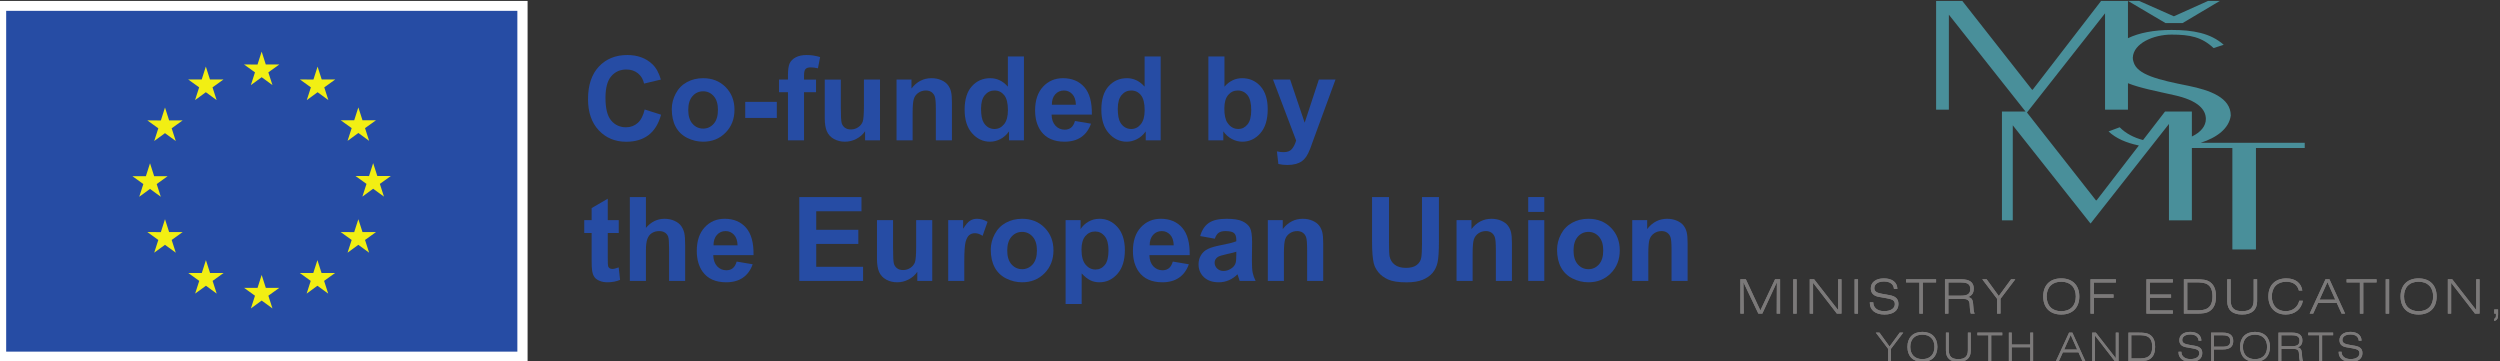 <?xml version="1.0" encoding="UTF-8" standalone="no"?>
<!-- Created with Inkscape (http://www.inkscape.org/) -->

<svg
   width="4096mm"
   height="592mm"
   viewBox="0 0 4096 592"
   version="1.1"
   id="svg1"
   xml:space="preserve"
   inkscape:version="1.3.1 (9b9bdc1480, 2023-11-25, custom)"
   sodipodi:docname="eu_msmt_eng"
   xmlns:inkscape="http://www.inkscape.org/namespaces/inkscape"
   xmlns:sodipodi="http://sodipodi.sourceforge.net/DTD/sodipodi-0.dtd"
   xmlns="http://www.w3.org/2000/svg"
   xmlns:svg="http://www.w3.org/2000/svg"
   xmlns:rdf="http://www.w3.org/1999/02/22-rdf-syntax-ns#"
   xmlns:cc="http://creativecommons.org/ns#"
   xmlns:dc="http://purl.org/dc/elements/1.1/"><rect x="0" y="0" width="4096" height="592" fill="#333333" stroke="none"/><defs
     id="defs1" /><sodipodi:namedview
     id="base"
     pagecolor="#ffffff"
     bordercolor="#000000"
     borderopacity="0.3"
     inkscape:pageopacity="0.0"
     inkscape:pageshadow="2"
     inkscape:zoom="0.175"
     inkscape:cx="7457.1429"
     inkscape:cy="1080"
     inkscape:document-units="mm"
     inkscape:showpageshadow="2"
     inkscape:pagecheckerboard="0"
     inkscape:deskcolor="#d1d1d1"
     showgrid="true"
     inkscape:window-width="1920"
     inkscape:window-height="1066"
     inkscape:window-x="0"
     inkscape:window-y="0"
     inkscape:window-maximized="1"
     inkscape:current-layer="g1"><inkscape:grid
       id="grid1"
       units="px"
       originx="0"
       originy="0"
       spacingx="0.265"
       spacingy="0.265"
       empcolor="#0099e5"
       empopacity="0.302"
       color="#0099e5"
       opacity="0.149"
       empspacing="5"
       dotted="false"
       gridanglex="30"
       gridanglez="30"
       visible="true" /><inkscape:page
       x="0"
       y="0"
       width="4096"
       height="592"
       id="page1"
       margin="0"
       bleed="0" /></sodipodi:namedview><g
     id="g1"
     inkscape:groupmode="layer"
     inkscape:label="1"
     transform="matrix(0.265,0,0,0.265,4106,0)"><g
       id="group-R5"
       transform="matrix(19.733,0,0,19.733,-4734.212,-0.024)"><path
         id="path2"
         d="m 1041.84,798.234 87.7,52.157 h -27.76 l -80.56,-36.278 -82.005,36.278 h -26.172 l 88.347,-52.157 z m 42.6,-282.082 c 38.41,12.344 66.94,33.918 70.78,64.161 0,42.714 -49.93,59.785 -99.1,69.941 -71.39,14.219 -122.14,26.016 -130.081,56.914 -1.445,4.309 -1.57,6.516 -1.57,9.766 1.57,33.351 48.367,54.082 91.191,54.082 43.61,0 71.38,-5.703 99.13,-31.731 l 23.78,7.738 c -30.92,27.637 -72.95,34.961 -122.91,34.961 -41.515,0 -76.953,-6.964 -102.617,-19.433 v 87.84 H 849.797 L 688.613,641.203 H 687.07 L 522.773,850.391 H 461.074 V 594.152 H 491.16 V 817.98 L 671.797,589.746 h -55.586 v -256.23 h 25.488 v 223.82 L 824.504,326.387 h 0.769 L 1009.61,560.488 V 333.516 h 53.99 v 170.351 h 95.42 V 264.895 h 55.52 v 238.972 h 114.93 v 12.285 z m -20.84,14.766 v 58.828 h -63.26 l -51.731,-67.117 c -21.476,5.555 -40.507,15.359 -55.07,30.059 l -26.168,-9.766 c 16.777,-16.223 41.981,-27.082 71.363,-33.125 L 839.172,380.566 h -1.555 L 675.098,587.5 859.055,821.133 V 594.152 h 53.988 v 62.344 c 28.523,-11.437 67.598,-18.762 107.377,-27.793 58.7,-12.598 76.14,-34.953 76.14,-56.515 0,-16.61 -11.93,-31.239 -32.96,-41.27"
         style="fill:#498f9a;fill-opacity:1;fill-rule:nonzero;stroke:none"
         transform="matrix(0.133,0,0,-0.133,0,113.387)" /><path
         id="path3"
         d="m 0,194.602 h 12.891 l 34.18,-73.411 34.629,73.411 h 11.875 V 113.691 H 85.625 l 0.332,73.957 -34.297,-73.957 H 42.363 L 7.168,187.648 7.969,113.691 H 0 v 80.911"
         style="fill:#7b7979;fill-opacity:1;fill-rule:nonzero;stroke:none"
         transform="matrix(0.133,0,0,-0.133,0,113.387)" /><path
         id="path4"
         d="m 124.504,194.602 h 8.074 v -80.911 h -8.074 v 80.911"
         style="fill:#7b7979;fill-opacity:1;fill-rule:nonzero;stroke:none"
         transform="matrix(0.133,0,0,-0.133,0,113.387)" /><path
         id="path5"
         d="m 163.391,194.602 h 10.308 l 56.594,-72.618 v 72.618 h 7.852 v -80.911 h -10.762 l -56.153,72.618 v -72.618 h -7.839 v 80.911"
         style="fill:#7b7979;fill-opacity:1;fill-rule:nonzero;stroke:none"
         transform="matrix(0.133,0,0,-0.133,0,113.387)" /><path
         id="path6"
         d="m 269.063,194.602 h 8.078 v -80.911 h -8.078 v 80.911"
         style="fill:#7b7979;fill-opacity:1;fill-rule:nonzero;stroke:none"
         transform="matrix(0.133,0,0,-0.133,0,113.387)" /><path
         id="path7"
         d="m 313.105,140.363 v -0.461 c 0,-12.207 9.969,-20.379 25.665,-20.379 15.8,0 25.097,6.719 25.097,16.571 0,9.191 -6.496,11.554 -20.168,14.015 l -17.261,3.028 c -12.883,2.246 -19.165,8.965 -19.165,20.176 0,13.894 11.438,23.417 30.825,23.417 19.715,0 31.375,-9.414 31.824,-24.882 h -8.067 c -1.003,11.316 -9.082,17.488 -23.527,17.488 -14.351,0 -22.762,-6.277 -22.762,-15.574 0,-8.528 6.614,-11.438 20.176,-13.789 l 15.352,-2.696 c 14.687,-2.578 21.289,-8.847 21.289,-20.839 0,-15.461 -11.985,-24.883 -32.82,-24.883 -21.75,0 -34.629,10.761 -34.629,27.578 v 1.23 h 8.171"
         style="fill:#7b7979;fill-opacity:1;fill-rule:nonzero;stroke:none"
         transform="matrix(0.133,0,0,-0.133,0,113.387)" /><path
         id="path8"
         d="M 421.699,187.199 H 390.43 v 7.403 h 70.593 v -7.403 h -31.257 v -73.515 h -8.067 v 73.515"
         style="fill:#7b7979;fill-opacity:1;fill-rule:nonzero;stroke:none"
         transform="matrix(0.133,0,0,-0.133,0,113.387)" /><path
         id="path9"
         d="m 481.98,194.602 h 38.774 c 19.285,0 29.031,-7.286 29.031,-21.739 0,-10.656 -4.258,-16.925 -14.015,-20.175 9.191,-1.458 11.332,-5.715 12.445,-15.352 1.226,-10.754 0.562,-18.945 3.926,-23.645 h -9.414 c -2.473,7.395 -1.797,15.469 -2.805,23.645 -1.004,8.281 -5.711,11.094 -15.801,11.094 h -34.062 v -34.739 h -8.079 z m 8.079,-7.512 v -31.035 h 29.804 c 14.903,0 21.739,4.14 21.739,15.566 0,12 -7.168,15.469 -22.747,15.469 h -28.796"
         style="fill:#7b7979;fill-opacity:1;fill-rule:nonzero;stroke:none"
         transform="matrix(0.133,0,0,-0.133,0,113.387)" /><path
         id="path10"
         d="m 604.688,148.652 -34.844,45.95 h 10.312 l 28.567,-39.454 28.922,39.454 h 9.96 l -34.839,-45.95 v -34.961 h -8.078 v 34.961"
         style="fill:#7b7979;fill-opacity:1;fill-rule:nonzero;stroke:none"
         transform="matrix(0.133,0,0,-0.133,0,113.387)" /><path
         id="path11"
         d="m 755.859,111.555 c -26.543,0 -42.468,16.25 -42.468,42.597 0,26.328 15.925,42.578 42.468,42.578 26.563,0 42.598,-16.25 42.598,-42.578 0,-26.347 -16.035,-42.597 -42.598,-42.597 m 34.309,42.597 c 0,21.739 -12.895,34.735 -34.309,34.735 -21.394,0 -34.289,-12.996 -34.289,-34.735 0,-21.757 12.895,-34.757 34.289,-34.757 21.414,0 34.309,13 34.309,34.757"
         style="fill:#7b7979;fill-opacity:1;fill-rule:nonzero;stroke:none"
         transform="matrix(0.133,0,0,-0.133,0,113.387)" /><path
         id="path12"
         d="m 824.785,194.602 h 59.844 v -7.618 h -51.777 v -27.91 h 46.171 v -7.953 h -46.171 v -37.43 h -8.067 v 80.911"
         style="fill:#7b7979;fill-opacity:1;fill-rule:nonzero;stroke:none"
         transform="matrix(0.133,0,0,-0.133,0,113.387)" /><path
         id="path13"
         d="m 956.566,194.602 h 62.184 v -7.512 h -54.117 v -28.348 h 49.977 v -7.621 h -49.977 v -29.812 h 54.117 v -7.618 h -62.184 v 80.911"
         style="fill:#7b7979;fill-opacity:1;fill-rule:nonzero;stroke:none"
         transform="matrix(0.133,0,0,-0.133,0,113.387)" /><path
         id="path14"
         d="m 1107.41,187.316 c 8.95,-6.953 13,-17.824 13,-33.175 0,-15.34 -4.05,-26.219 -13,-33.164 -8.29,-6.399 -18.72,-7.293 -33.18,-7.293 h -29.48 v 80.918 h 29.48 c 14.46,0 24.89,-0.899 33.18,-7.286 m -54.58,0 v -65.89 h 21.4 c 11.55,0 19.94,0.781 26.57,5.148 7.95,5.274 11.31,14.356 11.31,28.133 0,13.449 -3.59,22.402 -11.31,27.559 -6.85,4.492 -15.81,5.05 -28.36,5.05 h -19.61"
         style="fill:#7b7979;fill-opacity:1;fill-rule:nonzero;stroke:none"
         transform="matrix(0.133,0,0,-0.133,0,113.387)" /><path
         id="path15"
         d="m 1155.03,194.602 v -49.649 c 0,-17.48 8.18,-25.547 27.01,-25.547 18.82,0 27.12,8.067 27.12,25.547 v 49.649 h 8.18 v -51.778 c 0,-20.051 -12.44,-31.261 -35.3,-31.261 -23.09,0 -35.19,10.976 -35.19,31.601 v 51.438 h 8.18"
         style="fill:#7b7979;fill-opacity:1;fill-rule:nonzero;stroke:none"
         transform="matrix(0.133,0,0,-0.133,0,113.387)" /><path
         id="path16"
         d="m 1286.15,188.887 c -21.18,0 -34.18,-13.114 -34.18,-34.746 0,-21.407 13,-34.629 32.61,-34.629 16.25,0 28.69,9.414 31.94,24.543 h 8.62 c -3.7,-19.953 -19.17,-32.5 -40.33,-32.5 -24.78,0 -41.03,16.59 -41.03,42.586 0,26.339 15.91,42.589 42.47,42.589 21.08,0 34.97,-10.871 37.54,-28.574 h -8.17 c -3.14,13.223 -13.67,20.731 -29.47,20.731"
         style="fill:#7b7979;fill-opacity:1;fill-rule:nonzero;stroke:none"
         transform="matrix(0.133,0,0,-0.133,0,113.387)" /><path
         id="path17"
         d="m 1378.37,194.602 h 9.3 l 36.88,-80.911 h -8.19 l -11.32,24.993 h -44.26 l -11.43,-24.993 h -8.29 z m 23.09,-48.079 -18.49,41.348 -18.61,-41.348 z"
         style="fill:#7b7979;fill-opacity:1;fill-rule:nonzero;stroke:none"
         transform="matrix(0.133,0,0,-0.133,0,113.387)" /><path
         id="path18"
         d="m 1459.39,187.199 h -31.27 v 7.403 h 70.61 v -7.403 h -31.26 v -73.515 h -8.08 v 73.515"
         style="fill:#7b7979;fill-opacity:1;fill-rule:nonzero;stroke:none"
         transform="matrix(0.133,0,0,-0.133,0,113.387)" /><path
         id="path19"
         d="m 1520.24,194.602 h 8.07 v -80.911 h -8.07 v 80.911"
         style="fill:#7b7979;fill-opacity:1;fill-rule:nonzero;stroke:none"
         transform="matrix(0.133,0,0,-0.133,0,113.387)" /><path
         id="path20"
         d="m 1597.68,111.555 c -26.56,0 -42.47,16.25 -42.47,42.597 0,26.328 15.91,42.578 42.47,42.578 26.56,0 42.59,-16.25 42.59,-42.578 0,-26.347 -16.03,-42.597 -42.59,-42.597 m 34.29,42.597 c 0,21.739 -12.89,34.735 -34.29,34.735 -21.41,0 -34.29,-12.996 -34.29,-34.735 0,-21.757 12.88,-34.757 34.29,-34.757 21.4,0 34.29,13 34.29,34.757"
         style="fill:#7b7979;fill-opacity:1;fill-rule:nonzero;stroke:none"
         transform="matrix(0.133,0,0,-0.133,0,113.387)" /><path
         id="path21"
         d="m 1666.6,194.602 h 10.31 l 56.6,-72.618 v 72.618 h 7.83 v -80.911 h -10.75 l -56.15,72.618 v -72.618 h -7.84 v 80.911"
         style="fill:#7b7979;fill-opacity:1;fill-rule:nonzero;stroke:none"
         transform="matrix(0.133,0,0,-0.133,0,113.387)" /><path
         id="path22"
         d="m 1775.86,123.555 h 9.09 v -13.114 c 0,-7.851 -2.03,-11.875 -9.09,-14.23 v 5.148 c 3.03,1.571 4.03,3.809 4.03,7.508 v 4.824 h -4.03 v 9.864"
         style="fill:#7b7979;fill-opacity:1;fill-rule:nonzero;stroke:none"
         transform="matrix(0.133,0,0,-0.133,0,113.387)" /><path
         id="path23"
         d="m 348.008,30.793 -28.926,38.145 h 8.563 l 23.71,-32.754 24.004,32.754 h 8.286 L 354.719,30.793 V 1.777 h -6.711 V 30.793"
         style="fill:#7b7979;fill-opacity:1;fill-rule:nonzero;stroke:none"
         transform="matrix(0.133,0,0,-0.133,0,113.387)" /><path
         id="path24"
         d="m 428.762,0 c -22.051,0 -35.266,13.488 -35.266,35.352 0,21.855 13.215,35.352 35.266,35.352 22.051,0 35.347,-13.496 35.347,-35.352 C 464.109,13.488 450.813,0 428.762,0 m 28.457,35.352 c 0,18.047 -10.688,28.84 -28.457,28.84 -17.778,0 -28.457,-10.793 -28.457,-28.84 0,-18.047 10.679,-28.836 28.457,-28.836 17.769,0 28.457,10.789 28.457,28.836"
         style="fill:#7b7979;fill-opacity:1;fill-rule:nonzero;stroke:none"
         transform="matrix(0.133,0,0,-0.133,0,113.387)" /><path
         id="path25"
         d="M 490.996,68.938 V 27.727 c 0,-14.512 6.785,-21.211 22.422,-21.211 15.613,0 22.512,6.699 22.512,21.211 v 41.211 h 6.785 V 25.957 C 542.715,9.309 532.383,0 513.418,0 494.246,0 484.211,9.121 484.211,26.23 v 42.707 h 6.785"
         style="fill:#7b7979;fill-opacity:1;fill-rule:nonzero;stroke:none"
         transform="matrix(0.133,0,0,-0.133,0,113.387)" /><path
         id="path26"
         d="m 584.297,62.793 h -25.945 v 6.144 h 58.589 V 62.793 H 590.984 V 1.77 h -6.687 V 62.793"
         style="fill:#7b7979;fill-opacity:1;fill-rule:nonzero;stroke:none"
         transform="matrix(0.133,0,0,-0.133,0,113.387)" /><path
         id="path27"
         d="m 632.48,68.938 h 6.7 v -28 h 43.718 v 28 h 6.704 V 1.777 h -6.704 V 34.512 H 639.18 V 1.777 h -6.7 V 68.938"
         style="fill:#7b7979;fill-opacity:1;fill-rule:nonzero;stroke:none"
         transform="matrix(0.133,0,0,-0.133,0,113.387)" /><path
         id="path28"
         d="m 774.336,68.938 h 7.727 L 812.668,1.777 h -6.789 L 796.484,22.512 H 759.727 L 750.254,1.777 h -6.895 z m 19.16,-39.914 -15.344,34.328 -15.425,-34.328 z"
         style="fill:#7b7979;fill-opacity:1;fill-rule:nonzero;stroke:none"
         transform="matrix(0.133,0,0,-0.133,0,113.387)" /><path
         id="path29"
         d="m 828.848,68.938 h 8.562 L 884.395,8.652 V 68.938 h 6.496 V 1.777 h -8.926 L 835.359,62.043 V 1.777 h -6.511 V 68.938"
         style="fill:#7b7979;fill-opacity:1;fill-rule:nonzero;stroke:none"
         transform="matrix(0.133,0,0,-0.133,0,113.387)" /><path
         id="path30"
         d="m 966.246,62.891 c 7.442,-5.769 10.789,-14.793 10.789,-27.527 0,-12.754 -3.347,-21.777 -10.789,-27.539 C 959.371,2.52 950.707,1.77 938.707,1.77 H 914.242 V 68.938 h 24.465 c 12,0 20.664,-0.754 27.539,-6.047 m -45.312,0 V 8.184 h 17.773 c 9.578,0 16.563,0.656 22.051,4.289 6.601,4.363 9.394,11.895 9.394,23.348 0,11.164 -2.98,18.594 -9.394,22.883 -5.684,3.719 -13.125,4.188 -23.547,4.188 h -16.277"
         style="fill:#7b7979;fill-opacity:1;fill-rule:nonzero;stroke:none"
         transform="matrix(0.133,0,0,-0.133,0,113.387)" /><path
         id="path31"
         d="m 1038.89,23.906 v -0.371 c 0,-10.137 8.28,-16.922 21.3,-16.922 13.13,0 20.84,5.574 20.84,13.77 0,7.625 -5.4,9.578 -16.75,11.609 l -14.31,2.531 c -10.71,1.855 -15.91,7.43 -15.91,16.738 0,11.524 9.48,19.434 25.57,19.434 16.38,0 26.05,-7.805 26.43,-20.645 h -6.7 c -0.84,9.395 -7.54,14.512 -19.54,14.512 -11.9,0 -18.88,-5.215 -18.88,-12.922 0,-7.078 5.49,-9.492 16.74,-11.453 l 12.75,-2.227 c 12.18,-2.141 17.67,-7.355 17.67,-17.305 C 1088.1,7.812 1078.15,0 1060.85,0 1042.8,0 1032.1,8.926 1032.1,22.891 v 1.016 h 6.79"
         style="fill:#7b7979;fill-opacity:1;fill-rule:nonzero;stroke:none"
         transform="matrix(0.133,0,0,-0.133,0,113.387)" /><path
         id="path32"
         d="m 1108.94,68.938 h 27.34 c 16.57,0 24.76,-6.242 24.76,-19.824 0,-13.578 -8.19,-19.805 -24.76,-19.805 h -20.64 V 1.777 h -6.7 z m 26.14,-33.125 c 13.02,0 18.89,2.703 18.89,13.406 0,10.691 -5.87,13.476 -18.89,13.476 h -19.44 V 35.812 h 19.44"
         style="fill:#7b7979;fill-opacity:1;fill-rule:nonzero;stroke:none"
         transform="matrix(0.133,0,0,-0.133,0,113.387)" /><path
         id="path33"
         d="m 1212.29,0 c -22.05,0 -35.25,13.488 -35.25,35.352 0,21.855 13.2,35.352 35.25,35.352 22.05,0 35.35,-13.496 35.35,-35.352 C 1247.64,13.488 1234.34,0 1212.29,0 m 28.47,35.352 c 0,18.047 -10.71,28.84 -28.47,28.84 -17.77,0 -28.47,-10.793 -28.47,-28.84 0,-18.047 10.7,-28.836 28.47,-28.836 17.76,0 28.47,10.789 28.47,28.836"
         style="fill:#7b7979;fill-opacity:1;fill-rule:nonzero;stroke:none"
         transform="matrix(0.133,0,0,-0.133,0,113.387)" /><path
         id="path34"
         d="m 1267.63,68.938 h 32.2 c 16,0 24.09,-6.055 24.09,-18.047 0,-8.848 -3.54,-14.043 -11.63,-16.75 7.63,-1.211 9.39,-4.746 10.32,-12.742 1.03,-8.938 0.47,-15.723 3.25,-19.621 h -7.81 c -2.04,6.125 -1.48,12.824 -2.32,19.621 -0.83,6.883 -4.75,9.207 -13.12,9.207 h -28.27 V 1.777 h -6.71 z m 6.71,-6.242 V 36.934 h 24.74 c 12.37,0 18.04,3.438 18.04,12.93 0,9.953 -5.95,12.832 -18.87,12.832 h -23.91"
         style="fill:#7b7979;fill-opacity:1;fill-rule:nonzero;stroke:none"
         transform="matrix(0.133,0,0,-0.133,0,113.387)" /><path
         id="path35"
         d="m 1363.74,62.793 h -25.96 v 6.144 h 58.6 V 62.793 h -25.95 V 1.77 h -6.69 V 62.793"
         style="fill:#7b7979;fill-opacity:1;fill-rule:nonzero;stroke:none"
         transform="matrix(0.133,0,0,-0.133,0,113.387)" /><path
         id="path36"
         d="m 1416.2,23.906 v -0.371 c 0,-10.137 8.28,-16.922 21.3,-16.922 13.11,0 20.83,5.574 20.83,13.77 0,7.625 -5.4,9.578 -16.74,11.609 l -14.32,2.531 c -10.7,1.855 -15.92,7.43 -15.92,16.738 0,11.524 9.49,19.434 25.59,19.434 16.37,0 26.04,-7.805 26.41,-20.645 h -6.69 c -0.83,9.395 -7.53,14.512 -19.54,14.512 -11.9,0 -18.87,-5.215 -18.87,-12.922 0,-7.078 5.48,-9.492 16.74,-11.453 l 12.74,-2.227 c 12.19,-2.141 17.68,-7.355 17.68,-17.305 C 1465.41,7.812 1455.44,0 1438.15,0 1420.1,0 1409.4,8.926 1409.4,22.891 v 1.016 h 6.8"
         style="fill:#7b7979;fill-opacity:1;fill-rule:nonzero;stroke:none"
         transform="matrix(0.133,0,0,-0.133,0,113.387)" /><path
         id="path37"
         d="m 0,194.602 h 12.891 l 34.18,-73.411 34.629,73.411 h 11.875 V 113.691 H 85.625 l 0.332,73.957 -34.297,-73.957 H 42.363 L 7.168,187.648 7.969,113.691 H 0 v 80.911"
         style="fill:#7b7979;fill-opacity:1;fill-rule:nonzero;stroke:none"
         transform="matrix(0.133,0,0,-0.133,0,113.387)" /><path
         id="path38"
         d="m 124.504,194.602 h 8.074 v -80.911 h -8.074 v 80.911"
         style="fill:#7b7979;fill-opacity:1;fill-rule:nonzero;stroke:none"
         transform="matrix(0.133,0,0,-0.133,0,113.387)" /><path
         id="path39"
         d="m 163.391,194.602 h 10.308 l 56.594,-72.618 v 72.618 h 7.852 v -80.911 h -10.762 l -56.153,72.618 v -72.618 h -7.839 v 80.911"
         style="fill:#7b7979;fill-opacity:1;fill-rule:nonzero;stroke:none"
         transform="matrix(0.133,0,0,-0.133,0,113.387)" /><path
         id="path40"
         d="m 269.063,194.602 h 8.078 v -80.911 h -8.078 v 80.911"
         style="fill:#7b7979;fill-opacity:1;fill-rule:nonzero;stroke:none"
         transform="matrix(0.133,0,0,-0.133,0,113.387)" /><path
         id="path41"
         d="m 313.105,140.363 v -0.461 c 0,-12.207 9.969,-20.379 25.665,-20.379 15.8,0 25.097,6.719 25.097,16.571 0,9.191 -6.496,11.554 -20.168,14.015 l -17.261,3.028 c -12.883,2.246 -19.165,8.965 -19.165,20.176 0,13.894 11.438,23.417 30.825,23.417 19.715,0 31.375,-9.414 31.824,-24.882 h -8.067 c -1.003,11.316 -9.082,17.488 -23.527,17.488 -14.351,0 -22.762,-6.277 -22.762,-15.574 0,-8.528 6.614,-11.438 20.176,-13.789 l 15.352,-2.696 c 14.687,-2.578 21.289,-8.847 21.289,-20.839 0,-15.461 -11.985,-24.883 -32.82,-24.883 -21.75,0 -34.629,10.761 -34.629,27.578 v 1.23 h 8.171"
         style="fill:#7b7979;fill-opacity:1;fill-rule:nonzero;stroke:none"
         transform="matrix(0.133,0,0,-0.133,0,113.387)" /><path
         id="path42"
         d="M 421.699,187.199 H 390.43 v 7.403 h 70.593 v -7.403 h -31.257 v -73.515 h -8.067 v 73.515"
         style="fill:#7b7979;fill-opacity:1;fill-rule:nonzero;stroke:none"
         transform="matrix(0.133,0,0,-0.133,0,113.387)" /><path
         id="path43"
         d="m 481.98,194.602 h 38.774 c 19.285,0 29.031,-7.286 29.031,-21.739 0,-10.656 -4.258,-16.925 -14.015,-20.175 9.191,-1.458 11.332,-5.715 12.445,-15.352 1.226,-10.754 0.562,-18.945 3.926,-23.645 h -9.414 c -2.473,7.395 -1.797,15.469 -2.805,23.645 -1.004,8.281 -5.711,11.094 -15.801,11.094 h -34.062 v -34.739 h -8.079 z m 8.079,-7.512 v -31.035 h 29.804 c 14.903,0 21.739,4.14 21.739,15.566 0,12 -7.168,15.469 -22.747,15.469 h -28.796"
         style="fill:#7b7979;fill-opacity:1;fill-rule:nonzero;stroke:none"
         transform="matrix(0.133,0,0,-0.133,0,113.387)" /><path
         id="path44"
         d="m 604.688,148.652 -34.844,45.95 h 10.312 l 28.567,-39.454 28.922,39.454 h 9.96 l -34.839,-45.95 v -34.961 h -8.078 v 34.961"
         style="fill:#7b7979;fill-opacity:1;fill-rule:nonzero;stroke:none"
         transform="matrix(0.133,0,0,-0.133,0,113.387)" /><path
         id="path45"
         d="m 755.859,111.555 c -26.543,0 -42.468,16.25 -42.468,42.597 0,26.328 15.925,42.578 42.468,42.578 26.563,0 42.598,-16.25 42.598,-42.578 0,-26.347 -16.035,-42.597 -42.598,-42.597 m 34.309,42.597 c 0,21.739 -12.895,34.735 -34.309,34.735 -21.394,0 -34.289,-12.996 -34.289,-34.735 0,-21.757 12.895,-34.757 34.289,-34.757 21.414,0 34.309,13 34.309,34.757"
         style="fill:#7b7979;fill-opacity:1;fill-rule:nonzero;stroke:none"
         transform="matrix(0.133,0,0,-0.133,0,113.387)" /><path
         id="path46"
         d="m 824.785,194.602 h 59.844 v -7.618 h -51.777 v -27.91 h 46.171 v -7.953 h -46.171 v -37.43 h -8.067 v 80.911"
         style="fill:#7b7979;fill-opacity:1;fill-rule:nonzero;stroke:none"
         transform="matrix(0.133,0,0,-0.133,0,113.387)" /><path
         id="path47"
         d="m 956.566,194.602 h 62.184 v -7.512 h -54.117 v -28.348 h 49.977 v -7.621 h -49.977 v -29.812 h 54.117 v -7.618 h -62.184 v 80.911"
         style="fill:#7b7979;fill-opacity:1;fill-rule:nonzero;stroke:none"
         transform="matrix(0.133,0,0,-0.133,0,113.387)" /><path
         id="path48"
         d="m 1107.41,187.316 c 8.95,-6.953 13,-17.824 13,-33.175 0,-15.34 -4.05,-26.219 -13,-33.164 -8.29,-6.399 -18.72,-7.293 -33.18,-7.293 h -29.48 v 80.918 h 29.48 c 14.46,0 24.89,-0.899 33.18,-7.286 m -54.58,0 v -65.89 h 21.4 c 11.55,0 19.94,0.781 26.57,5.148 7.95,5.274 11.31,14.356 11.31,28.133 0,13.449 -3.59,22.402 -11.31,27.559 -6.85,4.492 -15.81,5.05 -28.36,5.05 h -19.61"
         style="fill:#7b7979;fill-opacity:1;fill-rule:nonzero;stroke:none"
         transform="matrix(0.133,0,0,-0.133,0,113.387)" /><path
         id="path49"
         d="m 1155.03,194.602 v -49.649 c 0,-17.48 8.18,-25.547 27.01,-25.547 18.82,0 27.12,8.067 27.12,25.547 v 49.649 h 8.18 v -51.778 c 0,-20.051 -12.44,-31.261 -35.3,-31.261 -23.09,0 -35.19,10.976 -35.19,31.601 v 51.438 h 8.18"
         style="fill:#7b7979;fill-opacity:1;fill-rule:nonzero;stroke:none"
         transform="matrix(0.133,0,0,-0.133,0,113.387)" /><path
         id="path50"
         d="m 1286.15,188.887 c -21.18,0 -34.18,-13.114 -34.18,-34.746 0,-21.407 13,-34.629 32.61,-34.629 16.25,0 28.69,9.414 31.94,24.543 h 8.62 c -3.7,-19.953 -19.17,-32.5 -40.33,-32.5 -24.78,0 -41.03,16.59 -41.03,42.586 0,26.339 15.91,42.589 42.47,42.589 21.08,0 34.97,-10.871 37.54,-28.574 h -8.17 c -3.14,13.223 -13.67,20.731 -29.47,20.731"
         style="fill:#7b7979;fill-opacity:1;fill-rule:nonzero;stroke:none"
         transform="matrix(0.133,0,0,-0.133,0,113.387)" /><path
         id="path51"
         d="m 1378.37,194.602 h 9.3 l 36.88,-80.911 h -8.19 l -11.32,24.993 h -44.26 l -11.43,-24.993 h -8.29 z m 23.09,-48.079 -18.49,41.348 -18.61,-41.348 z"
         style="fill:#7b7979;fill-opacity:1;fill-rule:nonzero;stroke:none"
         transform="matrix(0.133,0,0,-0.133,0,113.387)" /><path
         id="path52"
         d="m 1459.39,187.199 h -31.27 v 7.403 h 70.61 v -7.403 h -31.26 v -73.515 h -8.08 v 73.515"
         style="fill:#7b7979;fill-opacity:1;fill-rule:nonzero;stroke:none"
         transform="matrix(0.133,0,0,-0.133,0,113.387)" /><path
         id="path53"
         d="m 1520.24,194.602 h 8.07 v -80.911 h -8.07 v 80.911"
         style="fill:#7b7979;fill-opacity:1;fill-rule:nonzero;stroke:none"
         transform="matrix(0.133,0,0,-0.133,0,113.387)" /><path
         id="path54"
         d="m 1597.68,111.555 c -26.56,0 -42.47,16.25 -42.47,42.597 0,26.328 15.91,42.578 42.47,42.578 26.56,0 42.59,-16.25 42.59,-42.578 0,-26.347 -16.03,-42.597 -42.59,-42.597 m 34.29,42.597 c 0,21.739 -12.89,34.735 -34.29,34.735 -21.41,0 -34.29,-12.996 -34.29,-34.735 0,-21.757 12.88,-34.757 34.29,-34.757 21.4,0 34.29,13 34.29,34.757"
         style="fill:#7b7979;fill-opacity:1;fill-rule:nonzero;stroke:none"
         transform="matrix(0.133,0,0,-0.133,0,113.387)" /><path
         id="path55"
         d="m 1666.6,194.602 h 10.31 l 56.6,-72.618 v 72.618 h 7.83 v -80.911 h -10.75 l -56.15,72.618 v -72.618 h -7.84 v 80.911"
         style="fill:#7b7979;fill-opacity:1;fill-rule:nonzero;stroke:none"
         transform="matrix(0.133,0,0,-0.133,0,113.387)" /><path
         id="path56"
         d="m 1775.86,123.555 h 9.09 v -13.114 c 0,-7.851 -2.03,-11.875 -9.09,-14.23 v 5.148 c 3.03,1.571 4.03,3.809 4.03,7.508 v 4.824 h -4.03 v 9.864"
         style="fill:#7b7979;fill-opacity:1;fill-rule:nonzero;stroke:none"
         transform="matrix(0.133,0,0,-0.133,0,113.387)" /><path
         id="path57"
         d="m 348.008,30.793 -28.926,38.145 h 8.563 l 23.71,-32.754 24.004,32.754 h 8.286 L 354.719,30.793 V 1.777 h -6.711 V 30.793"
         style="fill:#7b7979;fill-opacity:1;fill-rule:nonzero;stroke:none"
         transform="matrix(0.133,0,0,-0.133,0,113.387)" /><path
         id="path58"
         d="m 428.762,0 c -22.051,0 -35.266,13.488 -35.266,35.352 0,21.855 13.215,35.352 35.266,35.352 22.051,0 35.347,-13.496 35.347,-35.352 C 464.109,13.488 450.813,0 428.762,0 m 28.457,35.352 c 0,18.047 -10.688,28.84 -28.457,28.84 -17.778,0 -28.457,-10.793 -28.457,-28.84 0,-18.047 10.679,-28.836 28.457,-28.836 17.769,0 28.457,10.789 28.457,28.836"
         style="fill:#7b7979;fill-opacity:1;fill-rule:nonzero;stroke:none"
         transform="matrix(0.133,0,0,-0.133,0,113.387)" /><path
         id="path59"
         d="M 490.996,68.938 V 27.727 c 0,-14.512 6.785,-21.211 22.422,-21.211 15.613,0 22.512,6.699 22.512,21.211 v 41.211 h 6.785 V 25.957 C 542.715,9.309 532.383,0 513.418,0 494.246,0 484.211,9.121 484.211,26.23 v 42.707 h 6.785"
         style="fill:#7b7979;fill-opacity:1;fill-rule:nonzero;stroke:none"
         transform="matrix(0.133,0,0,-0.133,0,113.387)" /><path
         id="path60"
         d="m 584.297,62.793 h -25.945 v 6.144 h 58.589 V 62.793 H 590.984 V 1.77 h -6.687 V 62.793"
         style="fill:#7b7979;fill-opacity:1;fill-rule:nonzero;stroke:none"
         transform="matrix(0.133,0,0,-0.133,0,113.387)" /><path
         id="path61"
         d="m 632.48,68.938 h 6.7 v -28 h 43.718 v 28 h 6.704 V 1.777 h -6.704 V 34.512 H 639.18 V 1.777 h -6.7 V 68.938"
         style="fill:#7b7979;fill-opacity:1;fill-rule:nonzero;stroke:none"
         transform="matrix(0.133,0,0,-0.133,0,113.387)" /><path
         id="path62"
         d="m 774.336,68.938 h 7.727 L 812.668,1.777 h -6.789 L 796.484,22.512 H 759.727 L 750.254,1.777 h -6.895 z m 19.16,-39.914 -15.344,34.328 -15.425,-34.328 z"
         style="fill:#7b7979;fill-opacity:1;fill-rule:nonzero;stroke:none"
         transform="matrix(0.133,0,0,-0.133,0,113.387)" /><path
         id="path63"
         d="m 828.848,68.938 h 8.562 L 884.395,8.652 V 68.938 h 6.496 V 1.777 h -8.926 L 835.359,62.043 V 1.777 h -6.511 V 68.938"
         style="fill:#7b7979;fill-opacity:1;fill-rule:nonzero;stroke:none"
         transform="matrix(0.133,0,0,-0.133,0,113.387)" /><path
         id="path64"
         d="m 966.246,62.891 c 7.442,-5.769 10.789,-14.793 10.789,-27.527 0,-12.754 -3.347,-21.777 -10.789,-27.539 C 959.371,2.52 950.707,1.77 938.707,1.77 H 914.242 V 68.938 h 24.465 c 12,0 20.664,-0.754 27.539,-6.047 m -45.312,0 V 8.184 h 17.773 c 9.578,0 16.563,0.656 22.051,4.289 6.601,4.363 9.394,11.895 9.394,23.348 0,11.164 -2.98,18.594 -9.394,22.883 -5.684,3.719 -13.125,4.188 -23.547,4.188 h -16.277"
         style="fill:#7b7979;fill-opacity:1;fill-rule:nonzero;stroke:none"
         transform="matrix(0.133,0,0,-0.133,0,113.387)" /><path
         id="path65"
         d="m 1038.89,23.906 v -0.371 c 0,-10.137 8.28,-16.922 21.3,-16.922 13.13,0 20.84,5.574 20.84,13.77 0,7.625 -5.4,9.578 -16.75,11.609 l -14.31,2.531 c -10.71,1.855 -15.91,7.43 -15.91,16.738 0,11.524 9.48,19.434 25.57,19.434 16.38,0 26.05,-7.805 26.43,-20.645 h -6.7 c -0.84,9.395 -7.54,14.512 -19.54,14.512 -11.9,0 -18.88,-5.215 -18.88,-12.922 0,-7.078 5.49,-9.492 16.74,-11.453 l 12.75,-2.227 c 12.18,-2.141 17.67,-7.355 17.67,-17.305 C 1088.1,7.812 1078.15,0 1060.85,0 1042.8,0 1032.1,8.926 1032.1,22.891 v 1.016 h 6.79"
         style="fill:#7b7979;fill-opacity:1;fill-rule:nonzero;stroke:none"
         transform="matrix(0.133,0,0,-0.133,0,113.387)" /><path
         id="path66"
         d="m 1108.94,68.938 h 27.34 c 16.57,0 24.76,-6.242 24.76,-19.824 0,-13.578 -8.19,-19.805 -24.76,-19.805 h -20.64 V 1.777 h -6.7 z m 26.14,-33.125 c 13.02,0 18.89,2.703 18.89,13.406 0,10.691 -5.87,13.476 -18.89,13.476 h -19.44 V 35.812 h 19.44"
         style="fill:#7b7979;fill-opacity:1;fill-rule:nonzero;stroke:none"
         transform="matrix(0.133,0,0,-0.133,0,113.387)" /><path
         id="path67"
         d="m 1212.29,0 c -22.05,0 -35.25,13.488 -35.25,35.352 0,21.855 13.2,35.352 35.25,35.352 22.05,0 35.35,-13.496 35.35,-35.352 C 1247.64,13.488 1234.34,0 1212.29,0 m 28.47,35.352 c 0,18.047 -10.71,28.84 -28.47,28.84 -17.77,0 -28.47,-10.793 -28.47,-28.84 0,-18.047 10.7,-28.836 28.47,-28.836 17.76,0 28.47,10.789 28.47,28.836"
         style="fill:#7b7979;fill-opacity:1;fill-rule:nonzero;stroke:none"
         transform="matrix(0.133,0,0,-0.133,0,113.387)" /><path
         id="path68"
         d="m 1267.63,68.938 h 32.2 c 16,0 24.09,-6.055 24.09,-18.047 0,-8.848 -3.54,-14.043 -11.63,-16.75 7.63,-1.211 9.39,-4.746 10.32,-12.742 1.03,-8.938 0.47,-15.723 3.25,-19.621 h -7.81 c -2.04,6.125 -1.48,12.824 -2.32,19.621 -0.83,6.883 -4.75,9.207 -13.12,9.207 h -28.27 V 1.777 h -6.71 z m 6.71,-6.242 V 36.934 h 24.74 c 12.37,0 18.04,3.438 18.04,12.93 0,9.953 -5.95,12.832 -18.87,12.832 h -23.91"
         style="fill:#7b7979;fill-opacity:1;fill-rule:nonzero;stroke:none"
         transform="matrix(0.133,0,0,-0.133,0,113.387)" /><path
         id="path69"
         d="m 1363.74,62.793 h -25.96 v 6.144 h 58.6 V 62.793 h -25.95 V 1.77 h -6.69 V 62.793"
         style="fill:#7b7979;fill-opacity:1;fill-rule:nonzero;stroke:none"
         transform="matrix(0.133,0,0,-0.133,0,113.387)" /><path
         id="path70"
         d="m 1416.2,23.906 v -0.371 c 0,-10.137 8.28,-16.922 21.3,-16.922 13.11,0 20.83,5.574 20.83,13.77 0,7.625 -5.4,9.578 -16.74,11.609 l -14.32,2.531 c -10.7,1.855 -15.92,7.43 -15.92,16.738 0,11.524 9.49,19.434 25.59,19.434 16.37,0 26.04,-7.805 26.41,-20.645 h -6.69 c -0.83,9.395 -7.53,14.512 -19.54,14.512 -11.9,0 -18.87,-5.215 -18.87,-12.922 0,-7.078 5.48,-9.492 16.74,-11.453 l 12.74,-2.227 c 12.19,-2.141 17.68,-7.355 17.68,-17.305 C 1465.41,7.812 1455.44,0 1438.15,0 1420.1,0 1409.4,8.926 1409.4,22.891 v 1.016 h 6.8"
         style="fill:#7b7979;fill-opacity:1;fill-rule:nonzero;stroke:none"
         transform="matrix(0.133,0,0,-0.133,0,113.387)" /></g></g><g
     id="g1-5"
     inkscape:groupmode="layer"
     inkscape:label="1"
     transform="matrix(0.265,0,0,0.265,4178.967,0)"><g
       id="group-R5-6"
       transform="matrix(8.379,0,0,8.379,-15873.239,-68.258)"><path
         id="path2-2"
         d="M 70.461,71.059 H 3019.92 V 2073.9 H 70.461 V 71.059"
         style="fill:#ffffff;fill-opacity:1;fill-rule:nonzero;stroke:none"
         transform="matrix(0.133,0,0,-0.133,0,284.667)" /><path
         id="path3-9"
         d="M 127.18,128.281 H 2963.2 V 2018.97 H 127.18 V 128.281"
         style="fill:#264ca4;fill-opacity:1;fill-rule:nonzero;stroke:none"
         transform="matrix(0.133,0,0,-0.133,0,284.667)" /><path
         id="path4-1"
         d="m 1484.76,1607.02 59.84,43.67 59.86,-43.67 -22.79,70.63 60.79,43.67 h -74.93 l -22.93,71.48 -22.93,-71.56 -74.88,0.08 60.74,-43.67 -22.77,-70.63"
         style="fill:#f2ef13;fill-opacity:1;fill-rule:nonzero;stroke:none"
         transform="matrix(0.133,0,0,-0.133,0,284.667)" /><path
         id="path5-2"
         d="m 1175.07,1523.82 59.84,43.67 59.81,-43.67 -22.74,70.63 60.75,43.68 h -74.93 l -22.92,71.55 -22.93,-71.64 -74.89,0.09 60.74,-43.68 -22.73,-70.63"
         style="fill:#f2ef13;fill-opacity:1;fill-rule:nonzero;stroke:none"
         transform="matrix(0.133,0,0,-0.133,0,284.667)" /><path
         id="path6-7"
         d="m 1008.31,1482.57 -22.927,-71.64 -74.883,0.09 60.742,-43.68 -22.773,-70.63 59.841,43.68 59.84,-43.68 -22.77,70.63 60.74,43.68 h -74.88 l -22.93,71.55"
         style="fill:#f2ef13;fill-opacity:1;fill-rule:nonzero;stroke:none"
         transform="matrix(0.133,0,0,-0.133,0,284.667)" /><path
         id="path7-0"
         d="m 925.195,1031.08 59.809,-43.658 -22.738,70.608 60.734,43.68 h -74.875 l -22.93,71.56 -22.929,-71.72 -74.922,0.16 60.781,-43.68 -22.773,-70.608 59.843,43.658"
         style="fill:#f2ef13;fill-opacity:1;fill-rule:nonzero;stroke:none"
         transform="matrix(0.133,0,0,-0.133,0,284.667)" /><path
         id="path8-9"
         d="m 1031.24,791.48 -22.93,71.559 -22.927,-71.641 -74.883,0.082 60.742,-43.66 -22.773,-70.64 59.841,43.75 59.84,-43.75 -22.77,70.64 60.74,43.66 h -74.88"
         style="fill:#f2ef13;fill-opacity:1;fill-rule:nonzero;stroke:none"
         transform="matrix(0.133,0,0,-0.133,0,284.667)" /><path
         id="path9-3"
         d="m 1258.27,564.461 -22.93,71.469 -22.89,-71.559 -74.92,0.09 60.74,-43.68 -22.73,-70.633 59.84,43.672 59.8,-43.672 -22.73,70.633 60.74,43.68 h -74.92"
         style="fill:#f2ef13;fill-opacity:1;fill-rule:nonzero;stroke:none"
         transform="matrix(0.133,0,0,-0.133,0,284.667)" /><path
         id="path10-6"
         d="m 1567.57,482.18 -22.93,71.558 -22.89,-71.636 -74.92,0.078 60.74,-43.668 -22.73,-70.633 59.84,43.68 59.81,-43.68 -22.78,70.633 60.78,43.668 h -74.92"
         style="fill:#f2ef13;fill-opacity:1;fill-rule:nonzero;stroke:none"
         transform="matrix(0.133,0,0,-0.133,0,284.667)" /><path
         id="path11-0"
         d="m 1876.87,564.461 -22.89,71.469 -22.97,-71.559 -74.83,0.09 60.69,-43.68 -22.73,-70.633 59.84,43.672 59.84,-43.672 -22.81,70.633 60.78,43.68 h -74.92"
         style="fill:#f2ef13;fill-opacity:1;fill-rule:nonzero;stroke:none"
         transform="matrix(0.133,0,0,-0.133,0,284.667)" /><path
         id="path12-6"
         d="m 2103.98,791.48 -22.97,71.559 -22.97,-71.641 -74.83,0.082 60.77,-43.66 -22.8,-70.64 59.83,43.75 59.84,-43.75 -22.81,70.64 60.78,43.66 h -74.84"
         style="fill:#f2ef13;fill-opacity:1;fill-rule:nonzero;stroke:none"
         transform="matrix(0.133,0,0,-0.133,0,284.667)" /><path
         id="path13-2"
         d="m 2261.1,1102.57 h -74.92 l -22.97,71.57 -22.89,-71.65 -74.93,0.08 60.79,-43.67 -22.75,-70.619 59.78,43.749 59.83,-43.749 -22.72,70.619 60.78,43.67"
         style="fill:#f2ef13;fill-opacity:1;fill-rule:nonzero;stroke:none"
         transform="matrix(0.133,0,0,-0.133,0,284.667)" /><path
         id="path14-6"
         d="m 2021.17,1297.66 59.83,43.66 59.85,-43.66 -22.81,70.63 60.78,43.59 h -74.85 l -22.97,71.55 -22.96,-71.64 -74.84,0.09 60.77,-43.59 -22.8,-70.63"
         style="fill:#f2ef13;fill-opacity:1;fill-rule:nonzero;stroke:none"
         transform="matrix(0.133,0,0,-0.133,0,284.667)" /><path
         id="path15-1"
         d="m 1854.85,1709.6 -22.89,-71.64 -74.93,0.17 60.7,-43.75 -22.73,-70.64 59.93,43.75 59.75,-43.75 -22.72,70.64 60.77,43.75 h -75 l -22.88,71.47"
         style="fill:#f2ef13;fill-opacity:1;fill-rule:nonzero;stroke:none"
         transform="matrix(0.133,0,0,-0.133,0,284.667)" /><path
         id="path16-8"
         d="m 3669.46,1471.7 91.08,-28.89 c -13.96,-50.78 -37.19,-88.49 -69.67,-113.14 -32.48,-24.66 -73.68,-36.97 -123.62,-36.97 -61.78,0 -112.56,21.1 -152.34,63.3 -39.78,42.22 -59.67,99.93 -59.67,173.14 0,77.44 20,137.59 59.99,180.43 39.99,42.85 92.57,64.28 157.74,64.28 56.92,0 103.15,-16.83 138.69,-50.47 21.16,-19.9 37.02,-48.46 47.61,-85.7 l -93,-22.21 c -5.5,24.12 -16.97,43.16 -34.43,57.13 -17.45,13.96 -38.67,20.94 -63.63,20.94 -34.5,0 -62.47,-12.37 -83.95,-37.13 -21.48,-24.75 -32.22,-64.86 -32.22,-120.29 0,-58.83 10.58,-100.72 31.74,-125.68 21.15,-24.97 48.66,-37.45 82.52,-37.45 24.96,0 46.45,7.93 64.43,23.81 17.98,15.86 30.89,40.83 38.73,74.9"
         style="fill:#264ca4;fill-opacity:1;fill-rule:nonzero;stroke:none"
         transform="matrix(0.133,0,0,-0.133,0,284.667)" /><path
         id="path17-7"
         d="m 3911.3,1469.16 c 0,-33.44 7.94,-59.04 23.8,-76.82 15.88,-17.77 35.44,-26.66 58.72,-26.66 23.27,0 42.79,8.89 58.56,26.66 15.76,17.78 23.64,43.6 23.64,77.45 0,33 -7.88,58.39 -23.64,76.17 -15.77,17.77 -35.29,26.66 -58.56,26.66 -23.28,0 -42.84,-8.89 -58.72,-26.66 -15.86,-17.78 -23.8,-43.37 -23.8,-76.8 z m -91.4,4.75 c 0,29.63 7.29,58.3 21.9,86.01 14.59,27.72 35.27,48.89 62.04,63.48 26.77,14.61 56.65,21.9 89.66,21.9 51,0 92.78,-16.56 125.37,-49.67 32.58,-33.11 48.88,-74.96 48.88,-125.52 0,-51 -16.46,-93.27 -49.36,-126.8 -32.9,-33.54 -74.31,-50.3 -124.25,-50.3 -30.89,0 -60.36,6.98 -88.39,20.94 -28.04,13.97 -49.36,34.44 -63.95,61.42 -14.61,26.97 -21.9,59.83 -21.9,98.54"
         style="fill:#264ca4;fill-opacity:1;fill-rule:nonzero;stroke:none"
         transform="matrix(0.133,0,0,-0.133,0,284.667)" /><path
         id="path18-9"
         d="m 4227.42,1424.73 v 89.18 h 175.19 v -89.18 h -175.19"
         style="fill:#264ca4;fill-opacity:1;fill-rule:nonzero;stroke:none"
         transform="matrix(0.133,0,0,-0.133,0,284.667)" /><path
         id="path19-2"
         d="m 4414.98,1637.68 h 49.52 v 25.39 c 0,28.36 3.01,49.52 9.04,63.48 6.03,13.97 17.14,25.33 33.33,34.12 16.18,8.78 36.65,13.18 61.41,13.18 25.39,0 50.25,-3.81 74.58,-11.43 l -12.06,-62.21 c -14.18,3.38 -27.82,5.08 -40.93,5.08 -12.91,0 -22.17,-3.02 -27.78,-9.05 -5.61,-6.03 -8.42,-17.61 -8.42,-34.76 v -23.8 h 66.67 v -70.14 h -66.67 v -266.91 h -89.17 v 266.91 h -49.52 v 70.14"
         style="fill:#264ca4;fill-opacity:1;fill-rule:nonzero;stroke:none"
         transform="matrix(0.133,0,0,-0.133,0,284.667)" /><path
         id="path20-0"
         d="m 4892.33,1300.63 v 50.46 c -12.28,-17.98 -28.41,-32.16 -48.4,-42.54 -20,-10.36 -41.1,-15.54 -63.32,-15.54 -22.65,0 -42.96,4.97 -60.94,14.92 -17.99,9.94 -31,23.91 -39.03,41.89 -8.05,17.98 -12.07,42.84 -12.07,74.58 v 213.28 h 89.19 V 1482.8 c 0,-47.4 1.64,-76.43 4.92,-87.12 3.27,-10.69 9.25,-19.15 17.93,-25.39 8.67,-6.25 19.68,-9.36 33.01,-9.36 15.23,0 28.87,4.18 40.94,12.53 12.05,8.36 20.32,18.73 24.75,31.11 4.45,12.37 6.67,42.68 6.67,90.93 v 142.18 h 89.19 v -337.05 h -82.84"
         style="fill:#264ca4;fill-opacity:1;fill-rule:nonzero;stroke:none"
         transform="matrix(0.133,0,0,-0.133,0,284.667)" /><path
         id="path21-2"
         d="m 5374.1,1300.63 h -89.18 v 172.01 c 0,36.39 -1.9,59.94 -5.71,70.62 -3.81,10.69 -10,18.99 -18.56,24.92 -8.58,5.92 -18.89,8.89 -30.95,8.89 -15.45,0 -29.31,-4.24 -41.57,-12.69 -12.28,-8.47 -20.7,-19.69 -25.24,-33.66 -4.55,-13.96 -6.82,-39.77 -6.82,-77.44 v -152.65 h -89.19 v 337.05 h 82.84 v -49.51 c 29.4,38.09 66.44,57.13 111.08,57.13 19.68,0 37.66,-3.54 53.96,-10.63 16.29,-7.09 28.61,-16.13 36.97,-27.13 8.36,-11.01 14.18,-23.5 17.46,-37.46 3.27,-13.97 4.91,-33.96 4.91,-59.98 v -209.47"
         style="fill:#264ca4;fill-opacity:1;fill-rule:nonzero;stroke:none"
         transform="matrix(0.133,0,0,-0.133,0,284.667)" /><path
         id="path22-3"
         d="m 5535.67,1476.45 c 0,-35.97 4.96,-62 14.91,-78.07 14.38,-23.28 34.48,-34.92 60.3,-34.92 20.52,0 37.98,8.74 52.37,26.19 14.39,17.46 21.58,43.53 21.58,78.24 0,38.71 -6.98,66.59 -20.94,83.62 -13.97,17.03 -31.86,25.56 -53.64,25.56 -21.16,0 -38.88,-8.42 -53.17,-25.23 -14.27,-16.83 -21.41,-41.96 -21.41,-75.39 z m 238.02,-175.82 h -82.83 v 49.51 c -13.76,-19.26 -29.99,-33.6 -48.72,-43.01 -18.72,-9.42 -37.61,-14.12 -56.65,-14.12 -38.72,0 -71.88,15.6 -99.5,46.81 -27.61,31.2 -41.42,74.75 -41.42,130.61 0,57.13 13.44,100.55 40.32,130.28 26.86,29.73 60.82,44.59 101.87,44.59 37.66,0 70.25,-15.66 97.75,-46.97 v 167.58 h 89.18 v -465.28"
         style="fill:#264ca4;fill-opacity:1;fill-rule:nonzero;stroke:none"
         transform="matrix(0.133,0,0,-0.133,0,284.667)" /><path
         id="path23-7"
         d="m 6061.89,1498.04 c -0.64,25.81 -7.3,45.44 -19.99,58.87 -12.7,13.43 -28.15,20.16 -46.35,20.16 -19.46,0 -35.55,-7.1 -48.24,-21.27 -12.7,-14.18 -18.94,-33.44 -18.72,-57.76 z m -5.08,-90.14 88.87,-14.91 c -11.43,-32.59 -29.47,-57.4 -54.11,-74.44 -24.66,-17.03 -55.5,-25.54 -92.52,-25.54 -58.62,0 -102,19.15 -130.13,57.44 -22.22,30.68 -33.33,69.4 -33.33,116.17 0,55.86 14.61,99.6 43.81,131.23 29.2,31.63 66.11,47.45 110.76,47.45 50.15,0 89.71,-16.56 118.7,-49.67 28.98,-33.11 42.84,-83.84 41.57,-152.18 H 5927 c 0.64,-26.46 7.83,-47.04 21.58,-61.73 13.76,-14.71 30.9,-22.06 51.42,-22.06 13.97,0 25.71,3.8 35.23,11.42 9.52,7.62 16.71,19.88 21.58,36.82"
         style="fill:#264ca4;fill-opacity:1;fill-rule:nonzero;stroke:none"
         transform="matrix(0.133,0,0,-0.133,0,284.667)" /><path
         id="path24-5"
         d="m 6294.21,1476.45 c 0,-35.97 4.96,-62 14.91,-78.07 14.39,-23.28 34.49,-34.92 60.31,-34.92 20.51,0 37.98,8.74 52.36,26.19 14.39,17.46 21.58,43.53 21.58,78.24 0,38.71 -6.97,66.59 -20.94,83.62 -13.96,17.03 -31.85,25.56 -53.64,25.56 -21.16,0 -38.87,-8.42 -53.16,-25.23 -14.28,-16.83 -21.42,-41.96 -21.42,-75.39 z m 238.03,-175.82 h -82.83 v 49.51 c -13.76,-19.26 -29.99,-33.6 -48.72,-43.01 -18.72,-9.42 -37.61,-14.12 -56.65,-14.12 -38.72,0 -71.89,15.6 -99.51,46.81 -27.6,31.2 -41.41,74.75 -41.41,130.61 0,57.13 13.44,100.55 40.31,130.28 26.87,29.73 60.82,44.59 101.88,44.59 37.65,0 70.24,-15.66 97.75,-46.97 v 167.58 h 89.18 v -465.28"
         style="fill:#264ca4;fill-opacity:1;fill-rule:nonzero;stroke:none"
         transform="matrix(0.133,0,0,-0.133,0,284.667)" /><path
         id="path25-9"
         d="m 6885.49,1476.45 c 0,-34.91 5.5,-60.73 16.51,-77.44 15.43,-23.7 35.96,-35.55 61.57,-35.55 19.68,0 36.44,8.42 50.3,25.24 13.86,16.82 20.79,43.32 20.79,79.5 0,38.51 -6.98,66.28 -20.95,83.31 -13.96,17.03 -31.84,25.56 -53.64,25.56 -21.37,0 -39.14,-8.31 -53.32,-24.92 -14.17,-16.61 -21.26,-41.85 -21.26,-75.7 z m -88.54,-175.82 v 465.28 h 89.18 v -167.58 c 27.5,31.31 60.08,46.97 97.75,46.97 41.04,0 75.01,-14.86 101.88,-44.59 26.87,-29.73 40.31,-72.42 40.31,-128.07 0,-57.55 -13.7,-101.88 -41.11,-132.97 -27.4,-31.12 -60.67,-46.66 -99.81,-46.66 -19.26,0 -38.24,4.81 -56.97,14.44 -18.72,9.62 -34.87,23.85 -48.4,42.69 v -49.51 h -82.83"
         style="fill:#264ca4;fill-opacity:1;fill-rule:nonzero;stroke:none"
         transform="matrix(0.133,0,0,-0.133,0,284.667)" /><path
         id="path26-2"
         d="m 7155.58,1637.68 h 94.89 l 80.63,-239.3 78.71,239.3 h 92.35 l -119.01,-324.36 -21.27,-58.71 c -7.83,-19.69 -15.29,-34.71 -22.37,-45.08 -7.09,-10.36 -15.24,-18.77 -24.45,-25.23 -9.2,-6.45 -20.53,-11.47 -33.95,-15.07 -13.44,-3.6 -28.63,-5.4 -45.55,-5.4 -17.14,0 -33.96,1.8 -50.46,5.4 l -7.94,69.82 c 13.97,-2.74 26.55,-4.13 37.76,-4.13 20.75,0 36.08,6.1 46.03,18.25 9.94,12.17 17.56,27.67 22.85,46.5 l -128.22,338.01"
         style="fill:#264ca4;fill-opacity:1;fill-rule:nonzero;stroke:none"
         transform="matrix(0.133,0,0,-0.133,0,284.667)" /><path
         id="path27-2"
         d="m 3525.68,857.691 v -71.089 h -60.94 v -135.84 c 0,-27.512 0.58,-43.543 1.75,-48.09 1.16,-4.551 3.81,-8.301 7.93,-11.262 4.13,-2.969 9.15,-4.449 15.08,-4.449 8.25,0 20.2,2.859 35.85,8.57 l 7.62,-69.191 c -20.73,-8.891 -44.22,-13.328 -70.45,-13.328 -16.08,0 -30.58,2.699 -43.48,8.097 -12.91,5.391 -22.38,12.371 -28.41,20.942 -6.03,8.57 -10.21,20.16 -12.54,34.75 -1.9,10.371 -2.85,31.32 -2.85,62.847 v 146.954 h -40.94 v 71.089 h 40.94 v 66.957 l 89.5,52.051 V 857.691 h 60.94"
         style="fill:#264ca4;fill-opacity:1;fill-rule:nonzero;stroke:none"
         transform="matrix(0.133,0,0,-0.133,0,284.667)" /><path
         id="path28-8"
         d="M 3676.44,985.91 V 814.852 c 28.77,33.628 63.15,50.457 103.14,50.457 20.52,0 39.05,-3.809 55.55,-11.43 16.5,-7.617 28.93,-17.348 37.29,-29.199 8.35,-11.852 14.07,-24.969 17.13,-39.352 3.07,-14.398 4.6,-36.707 4.6,-66.969 v -197.73 h -89.18 V 698.68 c 0,35.34 -1.7,57.769 -5.07,67.281 -3.39,9.527 -9.37,17.09 -17.93,22.699 -8.58,5.602 -19.32,8.41 -32.22,8.41 -14.82,0 -28.04,-3.601 -39.68,-10.8 -11.63,-7.18 -20.15,-18.032 -25.55,-32.532 -5.39,-14.488 -8.08,-35.91 -8.08,-64.258 V 520.629 h -89.19 V 985.91 h 89.19"
         style="fill:#264ca4;fill-opacity:1;fill-rule:nonzero;stroke:none"
         transform="matrix(0.133,0,0,-0.133,0,284.667)" /><path
         id="path29-9"
         d="m 4184.88,718.039 c -0.64,25.813 -7.3,45.441 -19.99,58.883 -12.7,13.43 -28.15,20.148 -46.35,20.148 -19.46,0 -35.55,-7.101 -48.24,-21.269 -12.7,-14.18 -18.94,-33.43 -18.72,-57.762 z m -5.08,-90.141 88.87,-14.91 c -11.43,-32.59 -29.47,-57.398 -54.12,-74.429 -24.65,-17.028 -55.49,-25.547 -92.52,-25.547 -58.61,0 -101.99,19.148 -130.12,57.437 -22.22,30.692 -33.33,69.41 -33.33,116.172 0,55.859 14.61,99.598 43.81,131.238 29.2,31.629 66.11,47.45 110.76,47.45 50.14,0 89.7,-16.571 118.7,-49.668 28.98,-33.121 42.84,-83.852 41.57,-152.192 h -223.44 c 0.65,-26.449 7.84,-47.027 21.59,-61.73 13.76,-14.699 30.89,-22.059 51.42,-22.059 13.97,0 25.7,3.809 35.23,11.43 9.52,7.609 16.7,19.879 21.58,36.808"
         style="fill:#264ca4;fill-opacity:1;fill-rule:nonzero;stroke:none"
         transform="matrix(0.133,0,0,-0.133,0,284.667)" /><path
         id="path30-7"
         d="M 4527.33,520.629 V 985.91 h 345 V 907.199 H 4621.27 V 804.051 h 233.6 V 725.66 h -233.6 V 599.031 h 259.94 v -78.402 h -353.88"
         style="fill:#264ca4;fill-opacity:1;fill-rule:nonzero;stroke:none"
         transform="matrix(0.133,0,0,-0.133,0,284.667)" /><path
         id="path31-3"
         d="m 5182.1,520.629 v 50.473 c -12.27,-17.993 -28.41,-32.172 -48.4,-42.543 -20,-10.36 -41.1,-15.547 -63.32,-15.547 -22.64,0 -42.96,4.968 -60.93,14.918 -17.99,9.941 -31,23.91 -39.04,41.898 -8.04,17.981 -12.07,42.844 -12.07,74.582 v 213.281 h 89.19 V 702.809 c 0,-47.411 1.64,-76.438 4.92,-87.118 3.28,-10.703 9.25,-19.152 17.93,-25.39 8.68,-6.25 19.68,-9.371 33.01,-9.371 15.24,0 28.88,4.179 40.95,12.539 12.05,8.351 20.31,18.722 24.75,31.101 4.45,12.379 6.67,42.692 6.67,90.93 v 142.191 h 89.18 V 520.629 h -82.84"
         style="fill:#264ca4;fill-opacity:1;fill-rule:nonzero;stroke:none"
         transform="matrix(0.133,0,0,-0.133,0,284.667)" /><path
         id="path32-6"
         d="m 5442.67,520.629 h -89.18 v 337.062 h 82.83 V 809.77 c 14.17,22.64 26.93,37.55 38.24,44.75 11.32,7.179 24.17,10.789 38.57,10.789 20.31,0 39.88,-5.61 58.72,-16.829 l -27.62,-77.75 c -15.03,9.719 -28.99,14.598 -41.89,14.598 -12.49,0 -23.07,-3.437 -31.74,-10.316 -8.68,-6.883 -15.5,-19.313 -20.47,-37.293 -4.98,-17.989 -7.46,-55.66 -7.46,-112.989 V 520.629"
         style="fill:#264ca4;fill-opacity:1;fill-rule:nonzero;stroke:none"
         transform="matrix(0.133,0,0,-0.133,0,284.667)" /><path
         id="path33-1"
         d="m 5681.03,689.16 c 0,-33.43 7.94,-59.039 23.8,-76.808 15.88,-17.782 35.44,-26.661 58.72,-26.661 23.27,0 42.79,8.879 58.55,26.661 15.76,17.769 23.65,43.589 23.65,77.437 0,33.012 -7.89,58.402 -23.65,76.172 -15.76,17.769 -35.28,26.66 -58.55,26.66 -23.28,0 -42.84,-8.891 -58.72,-26.66 -15.86,-17.77 -23.8,-43.371 -23.8,-76.801 z m -91.41,4.762 c 0,29.617 7.3,58.289 21.91,86.008 14.59,27.718 35.27,48.879 62.04,63.468 26.77,14.614 56.65,21.911 89.66,21.911 50.99,0 92.78,-16.571 125.37,-49.668 32.57,-33.121 48.87,-74.961 48.87,-125.532 0,-50.988 -16.45,-93.257 -49.35,-126.8 -32.9,-33.528 -74.32,-50.297 -124.25,-50.297 -30.9,0 -60.36,6.976 -88.4,20.949 -28.04,13.961 -49.35,34.43 -63.94,61.41 -14.61,26.981 -21.91,59.828 -21.91,98.551"
         style="fill:#264ca4;fill-opacity:1;fill-rule:nonzero;stroke:none"
         transform="matrix(0.133,0,0,-0.133,0,284.667)" /><path
         id="path34-2"
         d="m 6092.98,694.871 c 0,-37.871 7.51,-65.851 22.54,-83.949 15.02,-18.082 33.32,-27.133 54.9,-27.133 20.75,0 37.98,8.301 51.74,24.91 13.75,16.61 20.63,43.852 20.63,81.731 0,35.34 -7.09,61.57 -21.26,78.711 -14.18,17.129 -31.74,25.711 -52.69,25.711 -21.8,0 -39.88,-8.411 -54.28,-25.243 -14.38,-16.808 -21.58,-41.738 -21.58,-74.738 z m -88.22,162.82 h 83.14 V 808.18 c 10.8,16.922 25.39,30.672 43.81,41.261 18.4,10.571 38.82,15.868 61.25,15.868 39.14,0 72.37,-15.348 99.66,-46.028 27.3,-30.672 40.95,-73.422 40.95,-128.222 0,-56.278 -13.76,-100.028 -41.27,-131.231 -27.5,-31.207 -60.83,-46.816 -99.97,-46.816 -18.63,0 -35.5,3.699 -50.63,11.109 -15.12,7.41 -31.05,20.098 -47.76,38.09 V 392.41 h -89.18 v 465.281"
         style="fill:#264ca4;fill-opacity:1;fill-rule:nonzero;stroke:none"
         transform="matrix(0.133,0,0,-0.133,0,284.667)" /><path
         id="path35-9"
         d="m 6604.6,718.039 c -0.63,25.813 -7.29,45.441 -19.99,58.883 -12.69,13.43 -28.14,20.148 -46.35,20.148 -19.46,0 -35.54,-7.101 -48.24,-21.269 -12.69,-14.18 -18.93,-33.43 -18.72,-57.762 z m -5.08,-90.141 88.87,-14.91 c -11.42,-32.59 -29.46,-57.398 -54.11,-74.429 -24.66,-17.028 -55.5,-25.547 -92.52,-25.547 -58.61,0 -101.99,19.148 -130.13,57.437 -22.21,30.692 -33.33,69.41 -33.33,116.172 0,55.859 14.61,99.598 43.81,131.238 29.2,31.629 66.12,47.45 110.76,47.45 50.15,0 89.71,-16.571 118.71,-49.668 28.98,-33.121 42.84,-83.852 41.57,-152.192 h -223.44 c 0.64,-26.449 7.83,-47.027 21.58,-61.73 13.76,-14.699 30.9,-22.059 51.43,-22.059 13.96,0 25.7,3.809 35.22,11.43 9.52,7.609 16.71,19.879 21.58,36.808"
         style="fill:#264ca4;fill-opacity:1;fill-rule:nonzero;stroke:none"
         transform="matrix(0.133,0,0,-0.133,0,284.667)" /><path
         id="path36-3"
         d="m 6951.82,682.488 c -11.43,-3.797 -29.51,-8.359 -54.27,-13.636 -24.75,-5.293 -40.95,-10.481 -48.56,-15.563 -11.63,-8.25 -17.45,-18.719 -17.45,-31.41 0,-12.488 4.64,-23.277 13.96,-32.379 9.31,-9.102 21.15,-13.648 35.55,-13.648 16.07,0 31.41,5.289 46.02,15.867 10.78,8.043 17.87,17.883 21.26,29.511 2.33,7.622 3.49,22.11 3.49,43.489 z m -119.34,72.371 -80.92,14.602 c 9.09,32.578 24.75,56.699 46.97,72.359 22.22,15.649 55.22,23.489 99.02,23.489 39.78,0 69.4,-4.707 88.87,-14.118 19.46,-9.429 33.16,-21.382 41.1,-35.871 7.93,-14.5 11.9,-41.101 11.9,-79.832 l -0.95,-104.097 c 0,-29.621 1.43,-51.461 4.29,-65.539 2.85,-14.071 8.19,-29.153 16.02,-45.223 h -88.23 c -2.33,5.922 -5.19,14.711 -8.57,26.351 -1.48,5.282 -2.54,8.77 -3.17,10.469 -15.23,-14.82 -31.53,-25.918 -48.89,-33.328 -17.34,-7.41 -35.85,-11.109 -55.53,-11.109 -34.71,0 -62.05,9.418 -82.04,28.238 -20,18.84 -30,42.641 -30,71.422 0,19.039 4.55,36.027 13.65,50.937 9.09,14.922 21.84,26.352 38.24,34.27 16.4,7.941 40.04,14.871 70.94,20.801 41.68,7.82 70.57,15.121 86.64,21.89 v 8.891 c 0,17.148 -4.23,29.359 -12.7,36.66 -8.45,7.301 -24.43,10.949 -47.92,10.949 -15.86,0 -28.25,-3.121 -37.13,-9.359 -8.89,-6.25 -16.08,-17.199 -21.59,-32.852"
         style="fill:#264ca4;fill-opacity:1;fill-rule:nonzero;stroke:none"
         transform="matrix(0.133,0,0,-0.133,0,284.667)" /><path
         id="path37-1"
         d="m 7433.93,520.629 h -89.18 v 172.019 c 0,36.391 -1.91,59.93 -5.71,70.622 -3.81,10.679 -10,18.992 -18.57,24.921 -8.57,5.918 -18.88,8.879 -30.95,8.879 -15.44,0 -29.3,-4.23 -41.57,-12.691 -12.27,-8.469 -20.69,-19.688 -25.23,-33.649 -4.55,-13.968 -6.83,-39.781 -6.83,-77.441 v -152.66 h -89.19 v 337.062 h 82.84 V 808.18 c 29.41,38.082 66.44,57.129 111.09,57.129 19.68,0 37.65,-3.547 53.95,-10.637 16.29,-7.094 28.62,-16.133 36.98,-27.133 8.36,-11 14.18,-23.488 17.46,-37.461 3.27,-13.957 4.91,-33.949 4.91,-59.976 V 520.629"
         style="fill:#264ca4;fill-opacity:1;fill-rule:nonzero;stroke:none"
         transform="matrix(0.133,0,0,-0.133,0,284.667)" /><path
         id="path38-9"
         d="m 7704.98,985.91 h 93.95 v -252 c 0,-39.988 1.15,-65.91 3.49,-77.75 4.01,-19.051 13.59,-34.34 28.72,-45.871 15.12,-11.539 35.81,-17.301 62.05,-17.301 26.66,0 46.75,5.453 60.3,16.352 13.53,10.89 21.69,24.281 24.44,40.148 2.75,15.871 4.12,42.211 4.12,79.032 V 985.91 H 8076 V 741.531 c 0,-55.859 -2.54,-95.332 -7.62,-118.383 -5.08,-23.07 -14.44,-42.539 -28.08,-58.398 -13.66,-15.879 -31.9,-28.52 -54.75,-37.93 -22.85,-9.41 -52.7,-14.121 -89.51,-14.121 -44.44,0 -78.13,5.129 -101.09,15.391 -22.95,10.25 -41.1,23.582 -54.42,39.992 -13.34,16.398 -22.12,33.578 -26.35,51.566 -6.14,26.661 -9.2,66.024 -9.2,118.071 V 985.91"
         style="fill:#264ca4;fill-opacity:1;fill-rule:nonzero;stroke:none"
         transform="matrix(0.133,0,0,-0.133,0,284.667)" /><path
         id="path39-4"
         d="m 8480.97,520.629 h -89.18 v 172.019 c 0,36.391 -1.9,59.93 -5.71,70.622 -3.81,10.679 -10,18.992 -18.57,24.921 -8.57,5.918 -18.88,8.879 -30.94,8.879 -15.45,0 -29.31,-4.23 -41.58,-12.691 -12.27,-8.469 -20.69,-19.688 -25.23,-33.649 -4.55,-13.968 -6.83,-39.781 -6.83,-77.441 v -152.66 h -89.19 v 337.062 h 82.85 V 808.18 c 29.4,38.082 66.43,57.129 111.08,57.129 19.68,0 37.66,-3.547 53.95,-10.637 16.29,-7.094 28.62,-16.133 36.98,-27.133 8.36,-11 14.18,-23.488 17.46,-37.461 3.27,-13.957 4.91,-33.949 4.91,-59.976 V 520.629"
         style="fill:#264ca4;fill-opacity:1;fill-rule:nonzero;stroke:none"
         transform="matrix(0.133,0,0,-0.133,0,284.667)" /><path
         id="path40-7"
         d="m 8571.43,520.629 v 337.062 h 89.18 V 520.629 Z m 0,382.762 v 82.519 h 89.18 v -82.519 h -89.18"
         style="fill:#264ca4;fill-opacity:1;fill-rule:nonzero;stroke:none"
         transform="matrix(0.133,0,0,-0.133,0,284.667)" /><path
         id="path41-8"
         d="m 8822.8,689.16 c 0,-33.43 7.94,-59.039 23.79,-76.808 15.88,-17.782 35.44,-26.661 58.73,-26.661 23.27,0 42.79,8.879 58.55,26.661 15.76,17.769 23.64,43.589 23.64,77.437 0,33.012 -7.88,58.402 -23.64,76.172 -15.76,17.769 -35.28,26.66 -58.55,26.66 -23.29,0 -42.85,-8.891 -58.73,-26.66 -15.85,-17.77 -23.79,-43.371 -23.79,-76.801 z m -91.41,4.762 c 0,29.617 7.29,58.289 21.9,86.008 14.59,27.718 35.28,48.879 62.05,63.468 26.76,14.614 56.65,21.911 89.65,21.911 51,0 92.79,-16.571 125.37,-49.668 32.58,-33.121 48.88,-74.961 48.88,-125.532 0,-50.988 -16.45,-93.257 -49.35,-126.8 -32.9,-33.528 -74.32,-50.297 -124.25,-50.297 -30.9,0 -60.36,6.976 -88.4,20.949 -28.04,13.961 -49.36,34.43 -63.95,61.41 -14.61,26.981 -21.9,59.828 -21.9,98.551"
         style="fill:#264ca4;fill-opacity:1;fill-rule:nonzero;stroke:none"
         transform="matrix(0.133,0,0,-0.133,0,284.667)" /><path
         id="path42-4"
         d="m 9455.65,520.629 h -89.18 v 172.019 c 0,36.391 -1.91,59.93 -5.71,70.622 -3.81,10.679 -10,18.992 -18.57,24.921 -8.57,5.918 -18.89,8.879 -30.95,8.879 -15.45,0 -29.3,-4.23 -41.57,-12.691 -12.27,-8.469 -20.69,-19.688 -25.23,-33.649 -4.55,-13.968 -6.83,-39.781 -6.83,-77.441 v -152.66 h -89.19 v 337.062 h 82.84 V 808.18 c 29.41,38.082 66.44,57.129 111.09,57.129 19.67,0 37.65,-3.547 53.95,-10.637 16.29,-7.094 28.62,-16.133 36.97,-27.133 8.36,-11 14.18,-23.488 17.47,-37.461 3.27,-13.957 4.91,-33.949 4.91,-59.976 V 520.629"
         style="fill:#264ca4;fill-opacity:1;fill-rule:nonzero;stroke:none"
         transform="matrix(0.133,0,0,-0.133,0,284.667)" /></g></g></svg>
